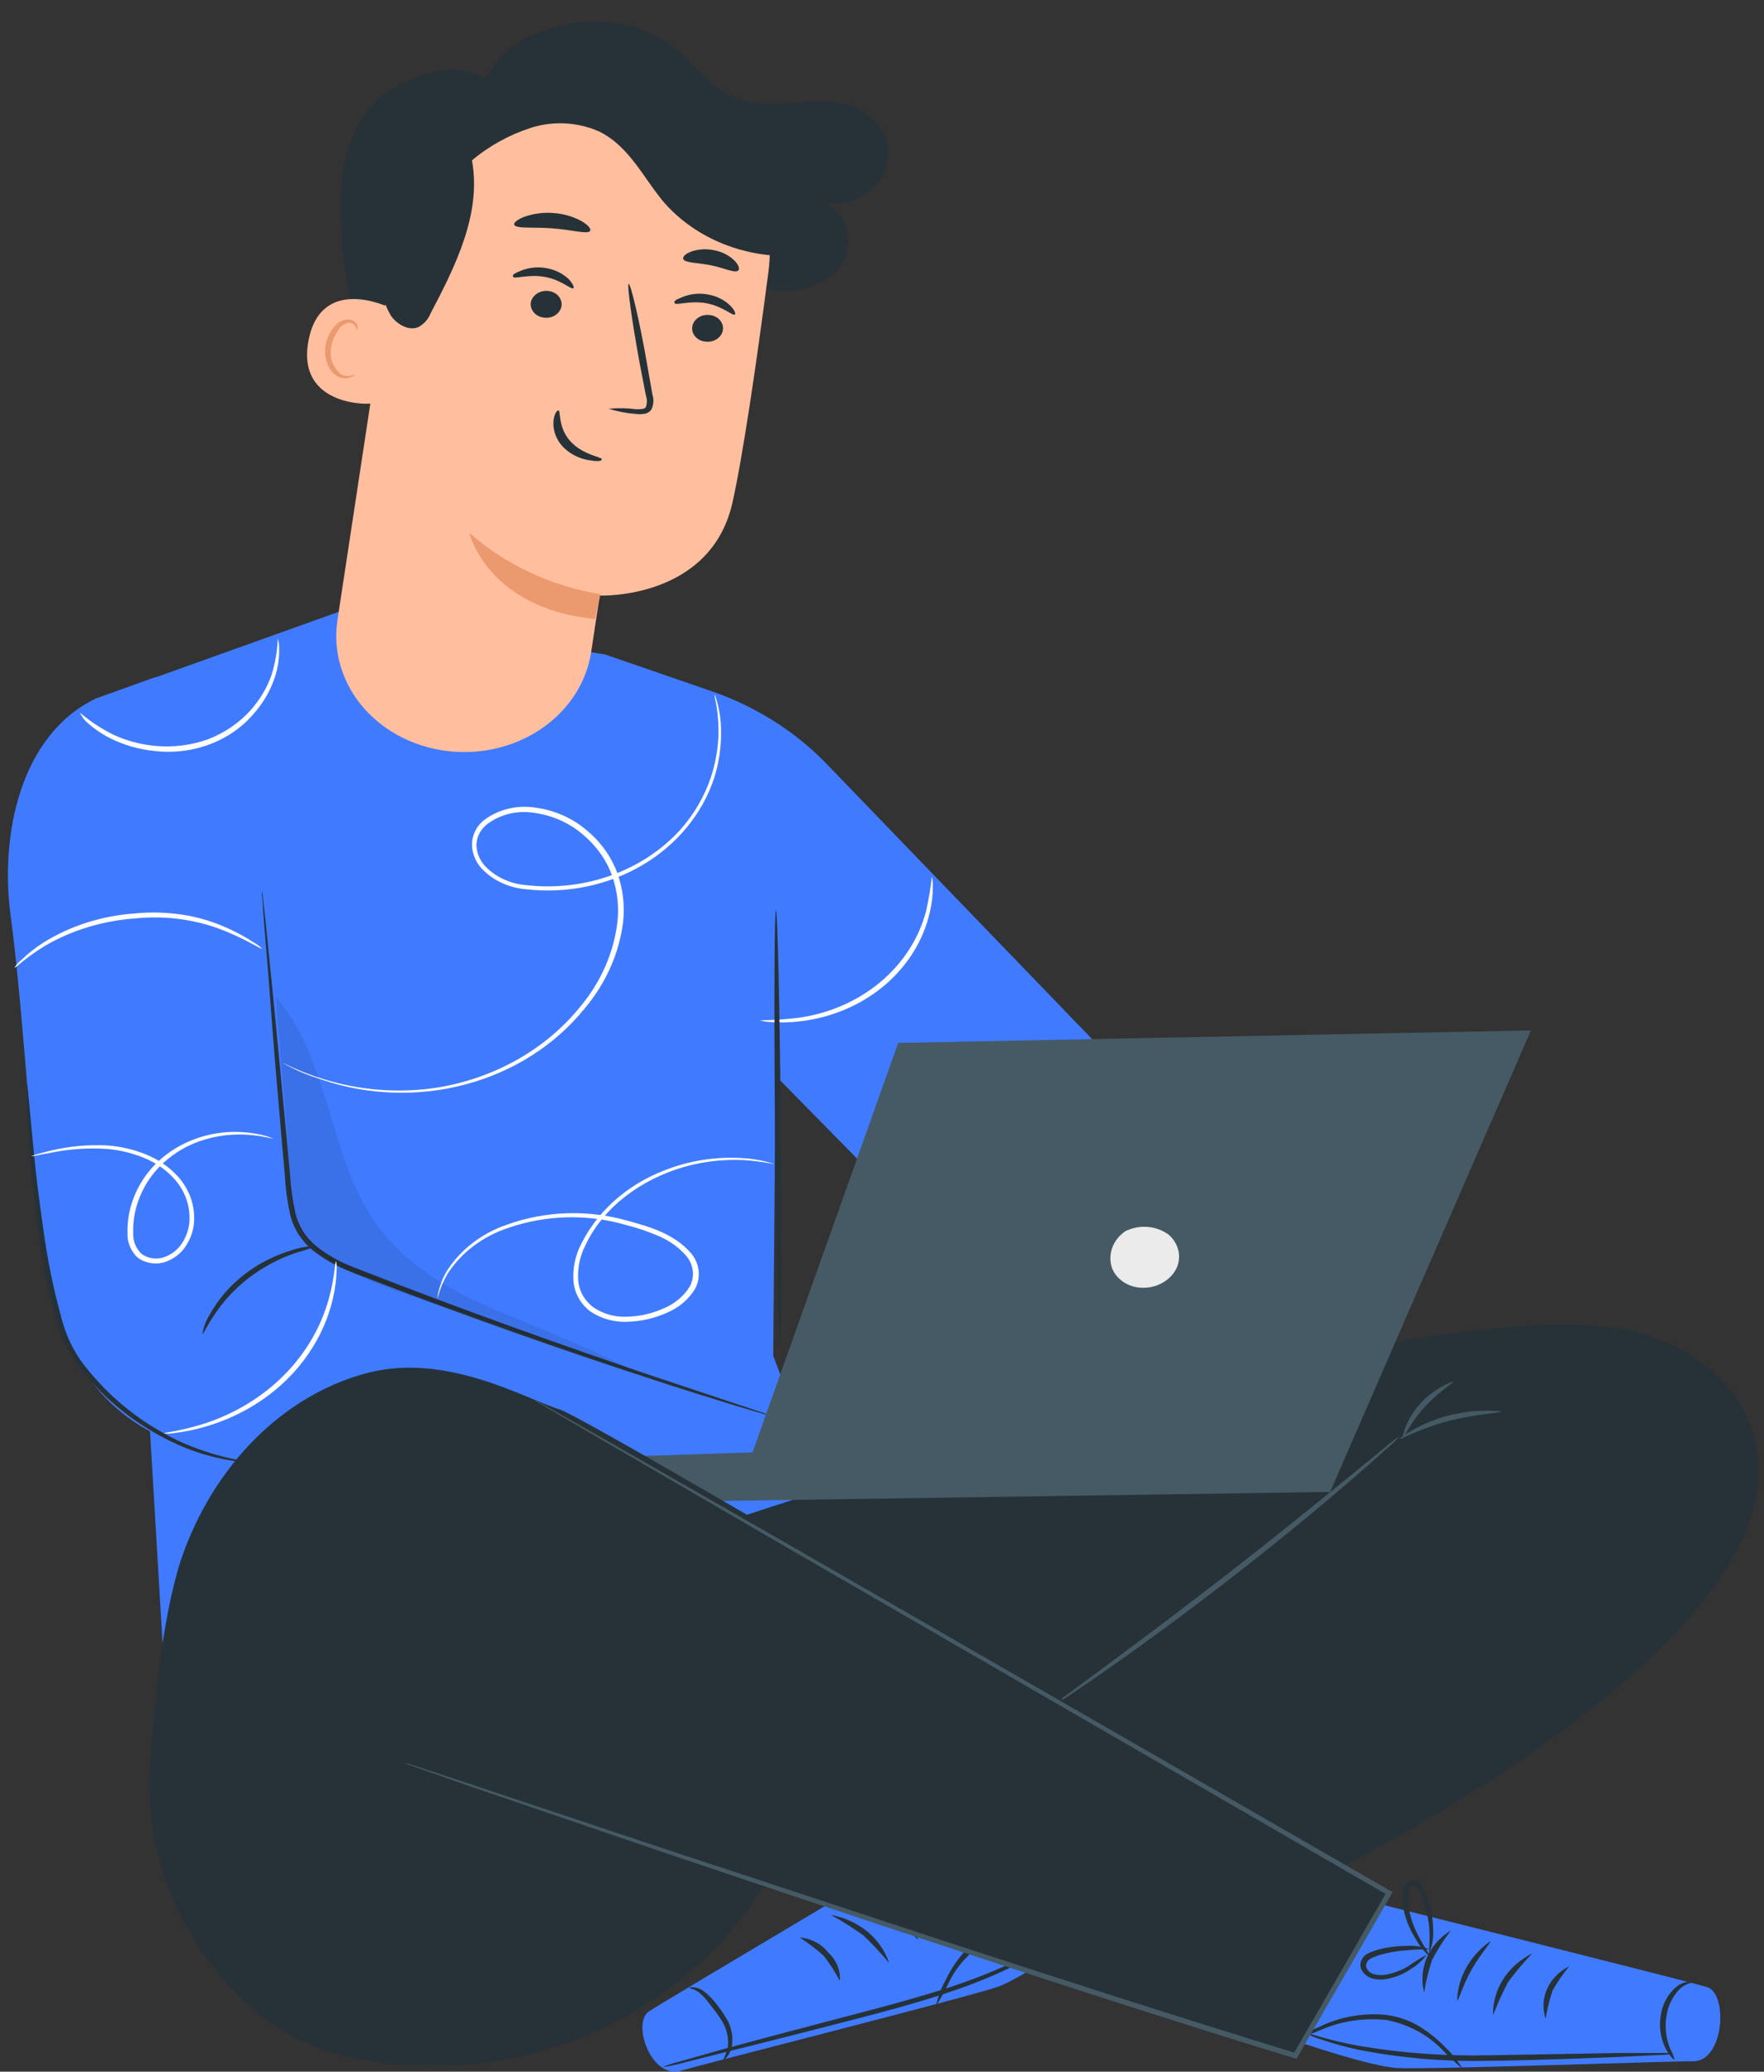 <svg width="63" height="74" viewBox="0 0 63 74" fill="none" xmlns="http://www.w3.org/2000/svg">
<rect x="0" y="0" width="63" height="74" fill="#333333" stroke="none"/>
<path d="M35.791 46.654L27.698 38.425L27.615 48.429L30.055 54.846L5.804 58.658L4.776 41.309L3.03 27.998C2.926 27.204 3.115 26.402 3.567 25.716C4.019 25.03 4.709 24.499 5.529 24.206L12.204 21.817L21.615 23.38L25.398 24.684C26.984 25.231 28.398 26.123 29.516 27.281L40.9 39.084" fill="#407BFF"/>
<path d="M27.148 36.445C27.605 36.44 28.062 36.41 28.515 36.356C29.607 36.205 30.624 35.762 31.436 35.084C32.248 34.405 32.819 33.522 33.074 32.547C33.167 32.141 33.236 31.729 33.281 31.315C33.311 31.427 33.323 31.542 33.315 31.657C33.317 31.966 33.282 32.276 33.209 32.578C32.981 33.592 32.407 34.514 31.569 35.216C30.731 35.917 29.67 36.362 28.538 36.486C28.199 36.526 27.857 36.533 27.517 36.507C27.392 36.504 27.267 36.484 27.148 36.445Z" fill="white"/>
<path d="M27.852 48.001C27.909 48.001 27.924 44.534 27.886 40.26C27.848 35.987 27.769 32.523 27.713 32.523C27.656 32.523 27.641 35.987 27.679 40.264C27.717 44.541 27.796 48.001 27.852 48.001Z" fill="#263238"/>
<path d="M26.958 50.544L12.307 45.196C11.728 44.984 11.225 44.63 10.856 44.174C10.487 43.717 10.266 43.176 10.218 42.612L9.145 29.874C9.145 29.874 9.273 24.454 5.538 24.191L3.427 24.949C0.682 26.27 0.005 29.895 0.377 32.69C0.908 36.663 1.13 42.288 1.721 45.735C2.211 48.558 3.98 51.039 7.037 51.766L25.083 55.309L26.958 50.544Z" fill="#407BFF"/>
<path d="M9.35 31.817C9.374 31.912 9.39 32.01 9.395 32.107C9.418 32.316 9.452 32.595 9.489 32.947C9.565 33.694 9.67 34.746 9.798 36.036C9.926 37.326 10.069 38.899 10.235 40.62C10.272 41.053 10.314 41.493 10.355 41.944C10.384 42.402 10.447 42.858 10.543 43.309C10.646 43.765 10.9 44.181 11.274 44.5C11.675 44.82 12.132 45.079 12.625 45.265C16.664 46.849 20.387 48.159 23.09 49.077L26.301 50.149L27.174 50.439C27.277 50.47 27.376 50.508 27.472 50.552C27.365 50.534 27.261 50.508 27.16 50.473L26.275 50.214C25.522 49.982 24.393 49.637 23.045 49.19C20.323 48.303 16.596 47.012 12.542 45.436C12.029 45.24 11.555 44.97 11.138 44.637C10.738 44.292 10.464 43.844 10.355 43.353C10.258 42.896 10.196 42.433 10.171 41.968C10.129 41.514 10.091 41.074 10.054 40.64C9.907 38.934 9.772 37.364 9.677 36.053C9.583 34.742 9.489 33.708 9.429 32.961C9.403 32.619 9.384 32.326 9.373 32.117C9.355 32.018 9.348 31.918 9.35 31.817Z" fill="#263238"/>
<path d="M0.966 38.742C0.981 38.798 0.989 38.855 0.992 38.912L1.041 39.404C1.086 39.858 1.142 40.469 1.214 41.213C1.285 41.957 1.398 42.882 1.545 43.885C1.689 44.972 1.909 46.049 2.204 47.111C2.343 47.657 2.585 48.178 2.919 48.65C3.246 49.083 3.613 49.491 4.015 49.868C4.7 50.508 5.491 51.045 6.36 51.462C7.17 51.836 8.038 52.093 8.935 52.227C8.871 52.234 8.807 52.234 8.743 52.227C8.561 52.216 8.38 52.194 8.201 52.162C7.539 52.05 6.897 51.854 6.296 51.578C5.403 51.171 4.589 50.634 3.887 49.988C3.47 49.606 3.093 49.192 2.757 48.749C2.406 48.264 2.151 47.727 2.005 47.162C1.706 46.092 1.488 45.006 1.353 43.909C1.218 42.885 1.127 41.991 1.067 41.227C1.007 40.462 0.973 39.841 0.954 39.411C0.954 39.213 0.954 39.049 0.954 38.916C0.948 38.858 0.952 38.799 0.966 38.742Z" fill="#263238"/>
<path d="M7.229 47.654C7.267 47.405 7.358 47.165 7.496 46.947C7.798 46.403 8.216 45.919 8.727 45.524C9.237 45.128 9.83 44.829 10.47 44.643C10.729 44.554 11.005 44.511 11.283 44.517C11.037 44.61 10.785 44.692 10.53 44.763C9.925 44.975 9.363 45.279 8.87 45.66C8.377 46.043 7.959 46.498 7.631 47.005C7.368 47.398 7.259 47.664 7.229 47.654Z" fill="#263238"/>
<path d="M10.1 37.967C10.132 37.975 10.162 37.988 10.19 38.005L10.454 38.131C10.793 38.283 11.143 38.416 11.5 38.53C12.817 38.949 14.23 39.06 15.607 38.851C17.652 38.52 19.479 37.49 20.712 35.974C21.448 35.098 21.91 34.058 22.048 32.963C22.116 32.388 22.05 31.807 21.852 31.257C21.644 30.695 21.281 30.191 20.798 29.793C20.322 29.388 19.722 29.124 19.078 29.035C18.772 28.985 18.459 28.999 18.16 29.075C17.861 29.152 17.586 29.288 17.354 29.475C17.144 29.662 17.022 29.915 17.015 30.182C17.021 30.447 17.122 30.703 17.301 30.912C17.488 31.114 17.717 31.281 17.976 31.402C18.234 31.523 18.517 31.597 18.807 31.619C19.826 31.734 20.861 31.615 21.817 31.273C22.772 30.932 23.618 30.378 24.276 29.663C24.775 29.106 25.151 28.468 25.383 27.782C25.556 27.263 25.65 26.724 25.662 26.181C25.666 25.839 25.638 25.496 25.579 25.157C25.556 25.052 25.538 24.963 25.526 24.895C25.523 24.864 25.523 24.833 25.526 24.802C25.682 25.244 25.758 25.705 25.752 26.168C25.756 26.718 25.672 27.267 25.504 27.796C25.084 29.071 24.18 30.17 22.951 30.897C21.721 31.624 20.248 31.931 18.792 31.765C18.481 31.74 18.178 31.66 17.902 31.529C17.625 31.398 17.38 31.218 17.18 31.001C16.976 30.762 16.862 30.47 16.857 30.168C16.857 29.857 16.992 29.559 17.233 29.338C17.486 29.134 17.787 28.983 18.113 28.898C18.438 28.813 18.781 28.796 19.115 28.847C19.8 28.939 20.437 29.219 20.941 29.649C21.451 30.067 21.832 30.597 22.048 31.189C22.253 31.761 22.322 32.365 22.251 32.963C22.104 34.081 21.627 35.143 20.87 36.035C19.825 37.328 18.341 38.275 16.646 38.731C14.952 39.187 13.139 39.127 11.485 38.561C10.996 38.419 10.53 38.219 10.1 37.967Z" fill="white"/>
<path d="M0.514 34.57C0.577 34.468 0.659 34.376 0.755 34.297C0.995 34.066 1.26 33.857 1.545 33.672C2.506 33.074 3.624 32.715 4.786 32.631C5.424 32.566 6.069 32.59 6.699 32.703C7.21 32.799 7.705 32.958 8.171 33.174C8.483 33.317 8.782 33.481 9.066 33.666C9.176 33.727 9.275 33.803 9.36 33.891C9.337 33.918 8.901 33.618 8.11 33.287C7.08 32.853 5.937 32.688 4.809 32.809C3.676 32.89 2.583 33.221 1.624 33.775C0.898 34.215 0.54 34.594 0.514 34.57Z" fill="white"/>
<path d="M2.859 25.46C3.217 25.765 3.615 26.028 4.045 26.242C4.515 26.46 5.026 26.597 5.551 26.645C6.19 26.703 6.836 26.621 7.433 26.406C8.019 26.179 8.535 25.828 8.939 25.382C9.272 25.009 9.527 24.585 9.692 24.129C9.827 23.701 9.904 23.26 9.921 22.815C9.958 22.933 9.975 23.055 9.97 23.177C9.977 23.512 9.927 23.845 9.824 24.167C9.67 24.646 9.414 25.094 9.071 25.484C8.658 25.974 8.11 26.355 7.482 26.59C6.853 26.825 6.168 26.905 5.494 26.822C4.949 26.766 4.42 26.613 3.94 26.372C3.616 26.21 3.322 26.006 3.066 25.764C2.977 25.675 2.907 25.572 2.859 25.46Z" fill="white"/>
<path d="M15.625 46.409C15.626 46.324 15.636 46.239 15.655 46.156C15.708 45.919 15.795 45.69 15.915 45.473C16.393 44.678 17.171 44.066 18.106 43.746C19.482 43.25 21.005 43.201 22.416 43.606C23.192 43.815 24.08 44.074 24.675 44.76C24.824 44.935 24.919 45.144 24.948 45.364C24.977 45.584 24.94 45.807 24.84 46.009C24.613 46.404 24.246 46.718 23.798 46.9C23.365 47.094 22.891 47.201 22.409 47.214C21.929 47.235 21.457 47.102 21.076 46.839C20.9 46.702 20.756 46.535 20.654 46.346C20.552 46.158 20.493 45.953 20.481 45.743C20.456 45.351 20.524 44.959 20.681 44.593C21.248 43.349 22.328 42.354 23.692 41.821C24.597 41.456 25.588 41.301 26.576 41.371C26.935 41.396 27.29 41.463 27.63 41.572C27.63 41.596 27.253 41.483 26.568 41.439C25.75 41.399 24.931 41.51 24.163 41.767C23.394 42.023 22.69 42.419 22.096 42.931C21.544 43.41 21.114 43.992 20.835 44.637C20.689 44.982 20.626 45.351 20.651 45.719C20.661 45.906 20.715 46.089 20.806 46.256C20.898 46.423 21.027 46.572 21.185 46.692C21.529 46.932 21.956 47.053 22.39 47.033C22.842 47.023 23.287 46.922 23.692 46.74C24.101 46.574 24.438 46.289 24.648 45.931C24.733 45.757 24.765 45.565 24.739 45.376C24.714 45.186 24.633 45.007 24.505 44.856C24.243 44.555 23.906 44.314 23.523 44.153C23.151 43.991 22.764 43.86 22.367 43.76C20.993 43.357 19.508 43.392 18.159 43.859C17.244 44.159 16.474 44.74 15.983 45.501C15.82 45.788 15.699 46.093 15.625 46.409Z" fill="white"/>
<path d="M5.857 51.204C5.857 51.17 6.415 51.129 7.262 50.863C8.367 50.51 9.358 49.911 10.143 49.122C10.928 48.332 11.483 47.377 11.756 46.344C11.971 45.552 11.963 45.036 12.001 45.04C12.027 45.158 12.034 45.279 12.02 45.398C12.011 45.725 11.968 46.051 11.892 46.371C11.648 47.438 11.094 48.426 10.288 49.235C9.482 50.043 8.453 50.641 7.307 50.968C6.964 51.07 6.611 51.142 6.253 51.184C6.123 51.208 5.99 51.215 5.857 51.204Z" fill="white"/>
<path d="M1.117 41.301C1.173 41.273 1.232 41.251 1.294 41.236C1.415 41.202 1.588 41.154 1.817 41.099C2.469 40.944 3.143 40.882 3.816 40.915C4.284 40.947 4.742 41.05 5.171 41.219C5.672 41.415 6.108 41.725 6.436 42.12C6.797 42.568 6.971 43.117 6.929 43.67C6.905 43.964 6.806 44.249 6.64 44.502C6.471 44.77 6.205 44.975 5.887 45.083C5.719 45.134 5.539 45.145 5.365 45.114C5.192 45.083 5.03 45.011 4.897 44.905C4.671 44.679 4.548 44.384 4.554 44.079C4.535 43.535 4.653 42.995 4.9 42.499C5.244 41.792 5.838 41.21 6.588 40.845C7.338 40.479 8.202 40.351 9.041 40.482C9.222 40.507 9.399 40.547 9.572 40.601C9.689 40.642 9.749 40.666 9.745 40.673C9.742 40.68 9.493 40.601 9.03 40.55C8.376 40.478 7.712 40.556 7.099 40.775C6.191 41.106 5.464 41.749 5.077 42.564C4.847 43.037 4.738 43.552 4.757 44.069C4.749 44.33 4.852 44.584 5.043 44.779C5.151 44.862 5.281 44.919 5.421 44.942C5.56 44.966 5.704 44.957 5.838 44.915C6.117 44.822 6.351 44.643 6.5 44.41C6.65 44.18 6.74 43.922 6.764 43.656C6.803 43.143 6.645 42.634 6.316 42.216C6.01 41.84 5.601 41.543 5.13 41.355C4.718 41.186 4.278 41.08 3.828 41.041C3.169 40.997 2.507 41.039 1.863 41.168C1.377 41.253 1.125 41.315 1.117 41.301Z" fill="white"/>
<g opacity="0.3">
<path opacity="0.3" d="M22.765 49.025C21.2 48.223 19.667 47.605 18.03 46.932C16.392 46.26 14.785 45.39 13.712 44.079C11.691 41.608 11.92 38.041 9.854 35.604C9.989 37.243 10.123 38.882 10.256 40.523C10.38 42.024 10.128 43.513 11.194 44.533C12.093 45.393 13.848 46.052 15.09 46.424C17.586 47.171 20.273 48.281 22.765 49.025Z" fill="black"/>
</g>
<path d="M48.217 67.747C48.217 67.747 60.478 70.818 60.971 70.982C61.724 71.218 61.585 73.672 60.437 73.631C59.891 73.614 51.026 73.931 49.896 73.87C48.767 73.808 45.379 72.597 45.379 72.597L48.217 67.747Z" fill="#407BFF"/>
<path d="M53.323 71.989C53.475 71.581 53.656 71.182 53.865 70.795C54.129 70.437 54.418 70.095 54.731 69.771C54.295 69.987 53.933 70.308 53.684 70.699C53.436 71.09 53.311 71.535 53.323 71.986V71.989Z" fill="#263238"/>
<path d="M52.039 71.463C52.099 71.463 52.224 70.948 52.551 70.368C52.879 69.787 53.263 69.381 53.221 69.344C52.863 69.596 52.572 69.918 52.367 70.285C52.163 70.652 52.051 71.056 52.039 71.467V71.463Z" fill="#263238"/>
<path d="M50.864 71.172C50.924 70.775 51.02 70.382 51.15 69.998C51.342 69.636 51.565 69.288 51.816 68.957C51.428 69.195 51.128 69.534 50.958 69.93C50.788 70.326 50.755 70.759 50.864 71.172Z" fill="#263238"/>
<path d="M51.051 69.737C51.159 69.473 51.204 69.192 51.183 68.911C51.179 68.605 51.137 68.3 51.059 68.003C51.011 67.827 50.95 67.655 50.874 67.488C50.839 67.382 50.771 67.287 50.678 67.215C50.616 67.173 50.54 67.152 50.464 67.156C50.386 67.16 50.313 67.188 50.257 67.235C50.162 67.318 50.104 67.43 50.095 67.549C50.086 67.647 50.086 67.745 50.095 67.843C50.096 68.025 50.121 68.208 50.17 68.385C50.252 68.683 50.378 68.969 50.547 69.235C50.681 69.492 50.868 69.723 51.096 69.918C51.126 69.918 50.919 69.641 50.675 69.187C50.532 68.925 50.424 68.647 50.355 68.361C50.315 68.194 50.295 68.024 50.294 67.853C50.294 67.682 50.294 67.471 50.407 67.389C50.429 67.37 50.458 67.36 50.488 67.36C50.518 67.36 50.547 67.37 50.569 67.389C50.63 67.443 50.677 67.51 50.705 67.583C50.777 67.743 50.838 67.908 50.889 68.075C50.975 68.358 51.03 68.648 51.051 68.942C51.074 69.419 51.017 69.733 51.051 69.737Z" fill="#263238"/>
<path d="M51.035 69.624C50.785 69.529 50.514 69.49 50.244 69.508C49.951 69.508 49.659 69.54 49.374 69.603C49.199 69.639 49.03 69.696 48.87 69.77C48.77 69.817 48.688 69.891 48.639 69.983C48.589 70.075 48.574 70.179 48.595 70.279C48.623 70.375 48.679 70.462 48.756 70.532C48.834 70.603 48.93 70.653 49.036 70.678C49.216 70.719 49.405 70.719 49.585 70.678C49.875 70.618 50.148 70.502 50.383 70.337C50.606 70.202 50.799 70.029 50.952 69.829C50.725 69.949 50.508 70.082 50.3 70.228C50.073 70.37 49.817 70.47 49.548 70.525C49.398 70.559 49.242 70.559 49.092 70.525C49.021 70.509 48.957 70.476 48.904 70.43C48.852 70.383 48.814 70.326 48.795 70.262C48.783 70.2 48.795 70.135 48.827 70.079C48.86 70.023 48.912 69.978 48.975 69.951C49.115 69.882 49.265 69.829 49.42 69.794C49.69 69.725 49.967 69.681 50.248 69.665C50.726 69.61 51.027 69.654 51.035 69.624Z" fill="#263238"/>
<path d="M55.202 72.109C55.255 71.769 55.337 71.434 55.447 71.106C55.619 70.801 55.819 70.51 56.045 70.235C55.688 70.412 55.41 70.695 55.256 71.036C55.102 71.377 55.083 71.756 55.202 72.109Z" fill="#263238"/>
<path d="M46.641 72.623C46.789 72.709 46.948 72.777 47.115 72.828C47.56 72.981 48.015 73.109 48.478 73.21C50.015 73.514 51.587 73.65 53.161 73.613C54.998 73.593 56.654 73.518 57.855 73.473L59.274 73.405C59.448 73.402 59.622 73.386 59.794 73.357C59.62 73.332 59.445 73.325 59.27 73.333H57.851L53.161 73.415C51.602 73.451 50.044 73.337 48.511 73.074C47.337 72.859 46.656 72.586 46.641 72.623Z" fill="#263238"/>
<path d="M46.283 72.876C46.283 72.9 46.633 72.722 47.202 72.497C47.924 72.188 48.728 72.069 49.521 72.156C50.3 72.309 51.005 72.687 51.527 73.234C51.745 73.467 51.98 73.686 52.231 73.889C52.069 73.618 51.868 73.368 51.633 73.145C51.391 72.891 51.118 72.662 50.819 72.463C50.445 72.212 50.01 72.046 49.551 71.978C48.719 71.887 47.876 72.031 47.138 72.391C46.826 72.51 46.537 72.674 46.283 72.876Z" fill="#263238"/>
<path d="M35.192 64.678C35.192 64.678 23.59 71.566 23.176 71.846C22.551 72.273 23.266 74.31 24.351 73.959C24.863 73.791 34.597 71.334 35.644 70.966C36.69 70.597 39.51 68.528 39.51 68.528L35.192 64.678Z" fill="#407BFF"/>
<path d="M31.755 70.125C31.616 69.692 31.347 69.302 30.979 68.998C30.611 68.694 30.158 68.487 29.67 68.401C30.078 68.623 30.469 68.869 30.841 69.138C31.168 69.45 31.473 69.779 31.755 70.125Z" fill="#263238"/>
<path d="M32.786 69.273C32.638 68.883 32.397 68.528 32.08 68.233C31.763 67.938 31.378 67.71 30.952 67.566C30.922 67.614 31.43 67.907 31.931 68.358C32.432 68.808 32.733 69.3 32.786 69.273Z" fill="#263238"/>
<path d="M33.835 68.664C33.833 68.234 33.653 67.821 33.331 67.507C33.061 67.16 32.658 66.916 32.201 66.824C32.55 67.071 32.879 67.342 33.184 67.633C33.431 67.96 33.648 68.305 33.835 68.664Z" fill="#263238"/>
<path d="M33.158 67.358C33.188 67.358 33.03 67.061 32.898 66.57C32.819 66.284 32.772 65.993 32.759 65.699C32.746 65.526 32.746 65.353 32.759 65.18C32.758 65.103 32.78 65.026 32.823 64.959C32.839 64.935 32.865 64.919 32.894 64.912C32.924 64.906 32.955 64.91 32.981 64.924C33.113 64.972 33.181 65.177 33.245 65.341C33.3 65.503 33.338 65.67 33.358 65.839C33.387 66.132 33.377 66.426 33.327 66.716C33.248 67.215 33.139 67.518 33.169 67.529C33.324 67.284 33.427 67.016 33.47 66.737C33.543 66.438 33.568 66.131 33.546 65.825C33.531 65.643 33.494 65.462 33.437 65.286C33.406 65.192 33.368 65.1 33.324 65.01C33.273 64.898 33.18 64.807 33.06 64.754C32.99 64.724 32.911 64.718 32.837 64.736C32.763 64.754 32.698 64.796 32.654 64.853C32.591 64.948 32.559 65.056 32.559 65.167C32.518 65.653 32.579 66.142 32.74 66.607C32.819 66.881 32.962 67.137 33.158 67.358Z" fill="#263238"/>
<path d="M33.117 67.245C33.117 67.272 33.403 67.15 33.87 67.044C34.143 66.984 34.422 66.95 34.702 66.941C34.862 66.932 35.023 66.941 35.18 66.969C35.249 66.977 35.314 67.006 35.364 67.05C35.414 67.094 35.447 67.152 35.459 67.215C35.462 67.282 35.445 67.35 35.41 67.41C35.375 67.47 35.323 67.52 35.259 67.556C35.13 67.63 34.983 67.674 34.83 67.686C34.555 67.71 34.277 67.684 34.013 67.61C33.768 67.527 33.516 67.46 33.26 67.409C33.473 67.563 33.715 67.679 33.975 67.75C34.255 67.847 34.554 67.888 34.853 67.87C35.038 67.861 35.218 67.809 35.376 67.72C35.469 67.668 35.545 67.594 35.596 67.506C35.647 67.419 35.671 67.32 35.666 67.221C35.652 67.12 35.603 67.025 35.525 66.951C35.447 66.877 35.344 66.828 35.233 66.812C35.056 66.783 34.877 66.776 34.698 66.791C34.406 66.809 34.116 66.858 33.836 66.938C33.574 66.989 33.328 67.094 33.117 67.245Z" fill="#263238"/>
<path d="M25.833 73.581C25.833 73.598 26.028 73.475 26.119 73.175C26.209 72.782 26.131 72.373 25.9 72.031C25.789 71.848 25.663 71.672 25.524 71.506C25.411 71.363 25.278 71.235 25.129 71.123C25.022 71.043 24.89 70.994 24.752 70.983C24.654 70.983 24.605 71.001 24.605 71.011C24.605 71.021 24.812 71.028 25.027 71.226C25.154 71.342 25.266 71.47 25.362 71.608C25.497 71.773 25.623 71.944 25.739 72.12C25.947 72.426 26.037 72.786 25.994 73.144C25.95 73.292 25.896 73.438 25.833 73.581Z" fill="#263238"/>
<path d="M29.993 70.758C30.009 70.573 29.98 70.388 29.909 70.214C29.838 70.04 29.727 69.882 29.583 69.751C29.467 69.598 29.315 69.471 29.139 69.377C28.963 69.283 28.766 69.225 28.562 69.208C28.87 69.406 29.159 69.628 29.425 69.87C29.641 70.151 29.831 70.448 29.993 70.758Z" fill="#263238"/>
<path d="M38.311 68.893C38.131 68.984 37.959 69.089 37.799 69.207C37.339 69.497 36.862 69.762 36.369 70.003C35.639 70.353 34.885 70.66 34.11 70.921C33.229 71.218 32.228 71.498 31.204 71.771C29.115 72.317 27.225 72.815 25.862 73.187L24.24 73.648C24.04 73.696 23.844 73.76 23.656 73.839C23.861 73.814 24.064 73.774 24.262 73.719L25.892 73.306C27.266 72.965 29.16 72.487 31.249 71.941C32.292 71.665 33.282 71.378 34.163 71.071C34.947 70.801 35.708 70.479 36.44 70.108C36.932 69.856 37.403 69.571 37.848 69.255C38.013 69.146 38.168 69.025 38.311 68.893Z" fill="#263238"/>
<path d="M38.749 69.033C38.437 68.909 38.105 68.828 37.766 68.794C36.942 68.656 36.09 68.751 35.327 69.067C34.915 69.263 34.561 69.546 34.295 69.893C34.077 70.167 33.894 70.463 33.75 70.774C33.599 71.05 33.491 71.344 33.43 71.648C33.6 71.384 33.751 71.11 33.881 70.829C34.195 70.162 34.74 69.606 35.432 69.245C36.161 68.948 36.967 68.842 37.759 68.941C38.361 68.985 38.741 69.061 38.749 69.033Z" fill="#263238"/>
<path d="M59.315 47.883C59.315 47.883 62.797 49.009 62.808 52.548C62.839 59.324 47.706 66.795 47.706 66.795L27.566 54.699L26.305 54.235C26.305 54.235 53.503 44.978 59.315 47.883Z" fill="#263238"/>
<path d="M37.772 60.808C37.957 60.715 38.133 60.608 38.298 60.487C38.626 60.269 39.097 59.948 39.672 59.542C40.828 58.736 42.394 57.59 44.084 56.276C45.775 54.962 47.258 53.73 48.312 52.818C48.839 52.364 49.261 51.989 49.55 51.726C49.707 51.598 49.85 51.457 49.98 51.306C49.806 51.416 49.644 51.539 49.494 51.675L48.214 52.723C47.134 53.607 45.635 54.825 43.949 56.136C42.262 57.446 40.712 58.607 39.586 59.44L38.25 60.429C38.079 60.544 37.919 60.671 37.772 60.808Z" fill="#455A64"/>
<path d="M53.627 50.416C52.31 50.29 50.992 50.642 49.961 51.395C49.995 51.447 50.714 51.02 51.745 50.754C52.777 50.488 53.627 50.474 53.627 50.416Z" fill="#455A64"/>
<path d="M51.894 49.345C51.428 49.525 51.018 49.805 50.7 50.163C50.383 50.52 50.167 50.942 50.072 51.393C50.133 51.393 50.351 50.844 50.859 50.281C51.367 49.717 51.928 49.393 51.894 49.345Z" fill="#455A64"/>
<path d="M60.41 70.809C60.41 70.788 60.169 70.744 59.89 70.952C59.562 71.229 59.356 71.605 59.311 72.01C59.245 72.408 59.307 72.815 59.491 73.181C59.634 73.457 59.792 73.587 59.811 73.573C59.762 73.422 59.7 73.273 59.627 73.13C59.495 72.779 59.456 72.404 59.514 72.037C59.559 71.672 59.724 71.327 59.988 71.048C60.203 70.846 60.414 70.839 60.41 70.809Z" fill="#263238"/>
<path d="M54.676 36.807L47.505 53.292L16.625 53.75L16.053 52.234L26.875 51.879L32.078 37.254L54.676 36.807Z" fill="#455A64"/>
<path d="M40.247 43.954C40.484 43.846 40.75 43.802 41.014 43.828C41.278 43.854 41.528 43.949 41.734 44.1C41.908 44.249 42.03 44.443 42.081 44.655C42.133 44.868 42.113 45.09 42.023 45.292C41.927 45.493 41.77 45.666 41.57 45.791C41.37 45.916 41.136 45.988 40.894 45.998C40.639 46.013 40.386 45.952 40.172 45.825C39.959 45.697 39.797 45.51 39.712 45.292C39.632 45.047 39.638 44.786 39.732 44.546C39.825 44.306 40 44.098 40.232 43.954" fill="#EBEBEB"/>
<path d="M49.598 67.62C49.598 67.62 21.146 50.698 19.987 50.346C18.827 49.995 16.004 48.322 13.192 49.025C10.38 49.728 7.85 52.019 6.589 55.363C5.866 57.275 5.528 60.534 5.366 62.981C5.15 65.908 6.196 68.796 8.283 71.037C9.208 72.082 10.436 72.873 11.829 73.32C12.127 73.405 12.435 73.477 12.752 73.538C18.131 74.596 23.668 72.405 26.68 68.234L27.342 67.32C27.342 67.32 45.958 73.518 46.247 73.433L49.598 67.62Z" fill="#263238"/>
<path d="M14.408 62.962C14.458 62.984 14.51 63.005 14.562 63.023L15.029 63.19L16.832 63.822L23.537 66.112C26.383 67.074 29.793 68.221 33.622 69.484C37.45 70.747 41.689 72.129 46.221 73.518L46.3 73.546L46.342 73.474L48.567 69.624L49.696 67.662L49.737 67.586L49.658 67.542L27.956 55.05L21.436 51.323L19.667 50.319L19.204 50.063C19.099 50.005 19.042 49.981 19.042 49.981L19.193 50.08L19.645 50.35L21.395 51.374L27.9 55.159L49.568 67.699L49.53 67.576C49.173 68.201 48.777 68.866 48.401 69.539L46.18 73.389L46.304 73.344C41.787 71.959 37.533 70.58 33.701 69.327L23.601 65.996L16.859 63.75L15.044 63.149L14.57 62.999L14.408 62.962Z" fill="#455A64"/>
<path d="M17.357 2.873C17.842 1.682 18.915 1.167 20.274 0.87C20.958 0.726 21.669 0.733 22.349 0.892C23.029 1.051 23.656 1.356 24.178 1.781C24.867 2.351 25.371 3.147 26.222 3.488C27.626 4.065 29.422 3.222 30.739 3.928C31.135 4.14 31.438 4.469 31.596 4.86C31.755 5.251 31.759 5.679 31.608 6.073C31.457 6.466 31.16 6.8 30.769 7.018C30.377 7.235 29.914 7.323 29.459 7.266C30.374 7.655 30.544 8.904 29.915 9.621C29.286 10.338 28.123 10.533 27.148 10.283C26.187 9.983 25.334 9.451 24.682 8.744C23.997 8.061 23.395 7.328 22.649 6.696C21.934 6.037 20.985 5.629 19.969 5.543C18.603 5.495 17.334 6.331 16.623 7.386C15.911 8.44 15.636 9.693 15.437 10.922C15.237 12.15 15.087 13.4 14.563 14.546C14.503 14.683 14.413 14.83 14.258 14.86C14.029 14.905 13.863 14.676 13.773 14.482C12.743 12.29 12.198 9.935 12.169 7.553C12.15 6.188 12.324 4.88 13.268 3.798C14.213 2.716 16.393 2.044 17.345 2.856" fill="#263238"/>
<path d="M14.143 8.38L12.05 22.162C11.966 22.718 12.008 23.285 12.173 23.826C12.338 24.367 12.623 24.873 13.01 25.311C13.398 25.75 13.88 26.112 14.426 26.376C14.973 26.64 15.573 26.801 16.191 26.848C17.36 26.94 18.523 26.621 19.439 25.957C20.356 25.293 20.956 24.335 21.115 23.281C21.269 22.257 21.401 21.38 21.427 21.274C21.427 21.274 25.346 21.428 26.151 17.991C26.528 16.329 27.036 12.847 27.446 9.694C27.653 8.062 27.176 6.419 26.109 5.091C25.042 3.763 23.464 2.848 21.687 2.526L21.31 2.461C17.301 1.942 14.591 4.741 14.143 8.38Z" fill="#FFBE9D"/>
<path d="M21.437 21.226C19.675 20.933 18.049 20.171 16.766 19.038C16.766 19.038 17.39 21.727 21.249 22.11L21.437 21.226Z" fill="#EB996E"/>
<path d="M25.816 11.802C25.79 11.93 25.709 12.044 25.59 12.118C25.472 12.193 25.326 12.223 25.184 12.201C25.114 12.194 25.046 12.174 24.985 12.143C24.924 12.111 24.87 12.069 24.827 12.018C24.784 11.967 24.753 11.909 24.735 11.848C24.718 11.786 24.714 11.721 24.725 11.658C24.75 11.529 24.831 11.414 24.95 11.339C25.068 11.264 25.214 11.233 25.357 11.255C25.427 11.263 25.495 11.283 25.556 11.315C25.618 11.347 25.672 11.389 25.714 11.44C25.757 11.491 25.788 11.549 25.806 11.611C25.823 11.674 25.827 11.738 25.816 11.802Z" fill="#263238"/>
<path d="M26.243 11.235C26.16 11.289 25.81 10.938 25.227 10.832C24.643 10.726 24.154 10.917 24.097 10.832C24.041 10.747 24.169 10.695 24.383 10.607C24.669 10.492 24.988 10.462 25.294 10.521C25.598 10.574 25.875 10.714 26.085 10.921C26.247 11.085 26.281 11.214 26.243 11.235Z" fill="#263238"/>
<path d="M20.053 10.942C20.028 11.071 19.947 11.185 19.828 11.261C19.71 11.336 19.564 11.366 19.421 11.344C19.351 11.336 19.283 11.316 19.222 11.284C19.161 11.252 19.107 11.21 19.064 11.159C19.021 11.108 18.989 11.05 18.971 10.988C18.953 10.926 18.948 10.862 18.958 10.798C18.986 10.67 19.068 10.557 19.186 10.482C19.303 10.408 19.448 10.376 19.59 10.396C19.661 10.403 19.729 10.423 19.79 10.455C19.852 10.487 19.906 10.529 19.949 10.58C19.992 10.631 20.023 10.689 20.041 10.751C20.059 10.813 20.064 10.878 20.053 10.942Z" fill="#263238"/>
<path d="M20.476 10.297C20.393 10.348 20.043 9.996 19.459 9.891C18.876 9.785 18.386 9.976 18.33 9.891C18.273 9.805 18.401 9.754 18.616 9.665C18.902 9.552 19.221 9.522 19.527 9.58C19.831 9.636 20.108 9.775 20.321 9.979C20.479 10.164 20.513 10.273 20.476 10.297Z" fill="#263238"/>
<path d="M21.738 14.602C22.065 14.569 22.395 14.575 22.721 14.619C22.875 14.619 23.022 14.619 23.067 14.541C23.115 14.405 23.115 14.26 23.067 14.124C22.999 13.783 22.928 13.401 22.852 13.011C22.563 11.435 22.386 10.151 22.453 10.141C22.521 10.131 22.83 11.4 23.105 12.977C23.172 13.367 23.24 13.735 23.3 14.09C23.359 14.271 23.345 14.464 23.259 14.636C23.227 14.679 23.185 14.715 23.135 14.741C23.086 14.767 23.03 14.783 22.973 14.786C22.887 14.797 22.799 14.797 22.713 14.786C22.381 14.762 22.053 14.7 21.738 14.602Z" fill="#263238"/>
<path d="M19.941 14.661C20.039 14.661 19.911 15.248 20.363 15.753C20.815 16.259 21.492 16.32 21.492 16.402C21.492 16.484 21.319 16.484 21.033 16.439C20.66 16.377 20.323 16.198 20.081 15.934C19.851 15.678 19.739 15.352 19.768 15.023C19.798 14.777 19.9 14.648 19.941 14.661Z" fill="#263238"/>
<path d="M21.079 8.245C20.992 8.381 20.424 8.207 19.72 8.156C19.016 8.105 18.429 8.176 18.365 8.03C18.338 7.961 18.466 7.845 18.719 7.746C19.053 7.627 19.414 7.58 19.773 7.61C20.133 7.635 20.482 7.738 20.789 7.91C21.019 8.047 21.113 8.183 21.079 8.245Z" fill="#263238"/>
<path d="M26.363 9.665C26.235 9.767 25.863 9.569 25.377 9.474C24.892 9.378 24.466 9.395 24.402 9.252C24.372 9.184 24.462 9.074 24.669 8.992C24.939 8.896 25.235 8.878 25.516 8.941C25.8 8.996 26.058 9.131 26.25 9.327C26.39 9.481 26.424 9.614 26.363 9.665Z" fill="#263238"/>
<path d="M13.909 10.987C13.849 10.949 11.451 9.813 11.014 12.185C10.578 14.557 13.296 14.465 13.311 14.397C13.326 14.328 13.909 10.987 13.909 10.987Z" fill="#FFBE9D"/>
<path d="M12.664 13.376C12.664 13.376 12.615 13.4 12.532 13.42C12.415 13.445 12.293 13.43 12.189 13.376C12.037 13.254 11.923 13.097 11.861 12.921C11.799 12.746 11.79 12.559 11.835 12.379C11.866 12.174 11.947 11.978 12.072 11.806C12.108 11.735 12.162 11.673 12.229 11.625C12.297 11.577 12.376 11.544 12.46 11.529C12.515 11.525 12.57 11.538 12.616 11.567C12.661 11.596 12.694 11.638 12.709 11.686C12.731 11.755 12.709 11.802 12.709 11.806C12.709 11.809 12.773 11.775 12.769 11.676C12.765 11.615 12.738 11.557 12.694 11.512C12.663 11.482 12.626 11.457 12.585 11.44C12.543 11.423 12.498 11.414 12.453 11.413C12.342 11.416 12.234 11.445 12.139 11.496C12.045 11.547 11.966 11.62 11.911 11.707C11.761 11.896 11.664 12.115 11.628 12.345C11.557 12.826 11.745 13.314 12.106 13.468C12.173 13.497 12.247 13.512 12.321 13.512C12.395 13.512 12.469 13.497 12.536 13.468C12.649 13.434 12.671 13.383 12.664 13.376Z" fill="#EB996E"/>
<path d="M28.398 9.139C27.513 9.182 26.63 9.034 25.82 8.708C25.011 8.382 24.298 7.886 23.741 7.261C22.988 6.381 22.488 5.231 21.4 4.698C21.025 4.531 20.617 4.433 20.201 4.409C19.784 4.386 19.366 4.438 18.972 4.562C18.186 4.816 17.466 5.213 16.856 5.729C17.202 7.613 16.28 9.483 15.38 11.19C15.303 11.391 15.153 11.563 14.955 11.678C14.601 11.838 14.18 11.586 13.965 11.282C13.664 10.773 13.533 10.195 13.588 9.62C13.597 8.309 13.891 7.012 14.454 5.804C15.027 4.593 15.978 3.56 17.191 2.835C18.747 1.973 20.611 1.693 22.39 2.053C24.159 2.426 25.753 3.294 26.948 4.534C27.531 5.084 27.954 5.756 28.179 6.49" fill="#263238"/>
</svg>
